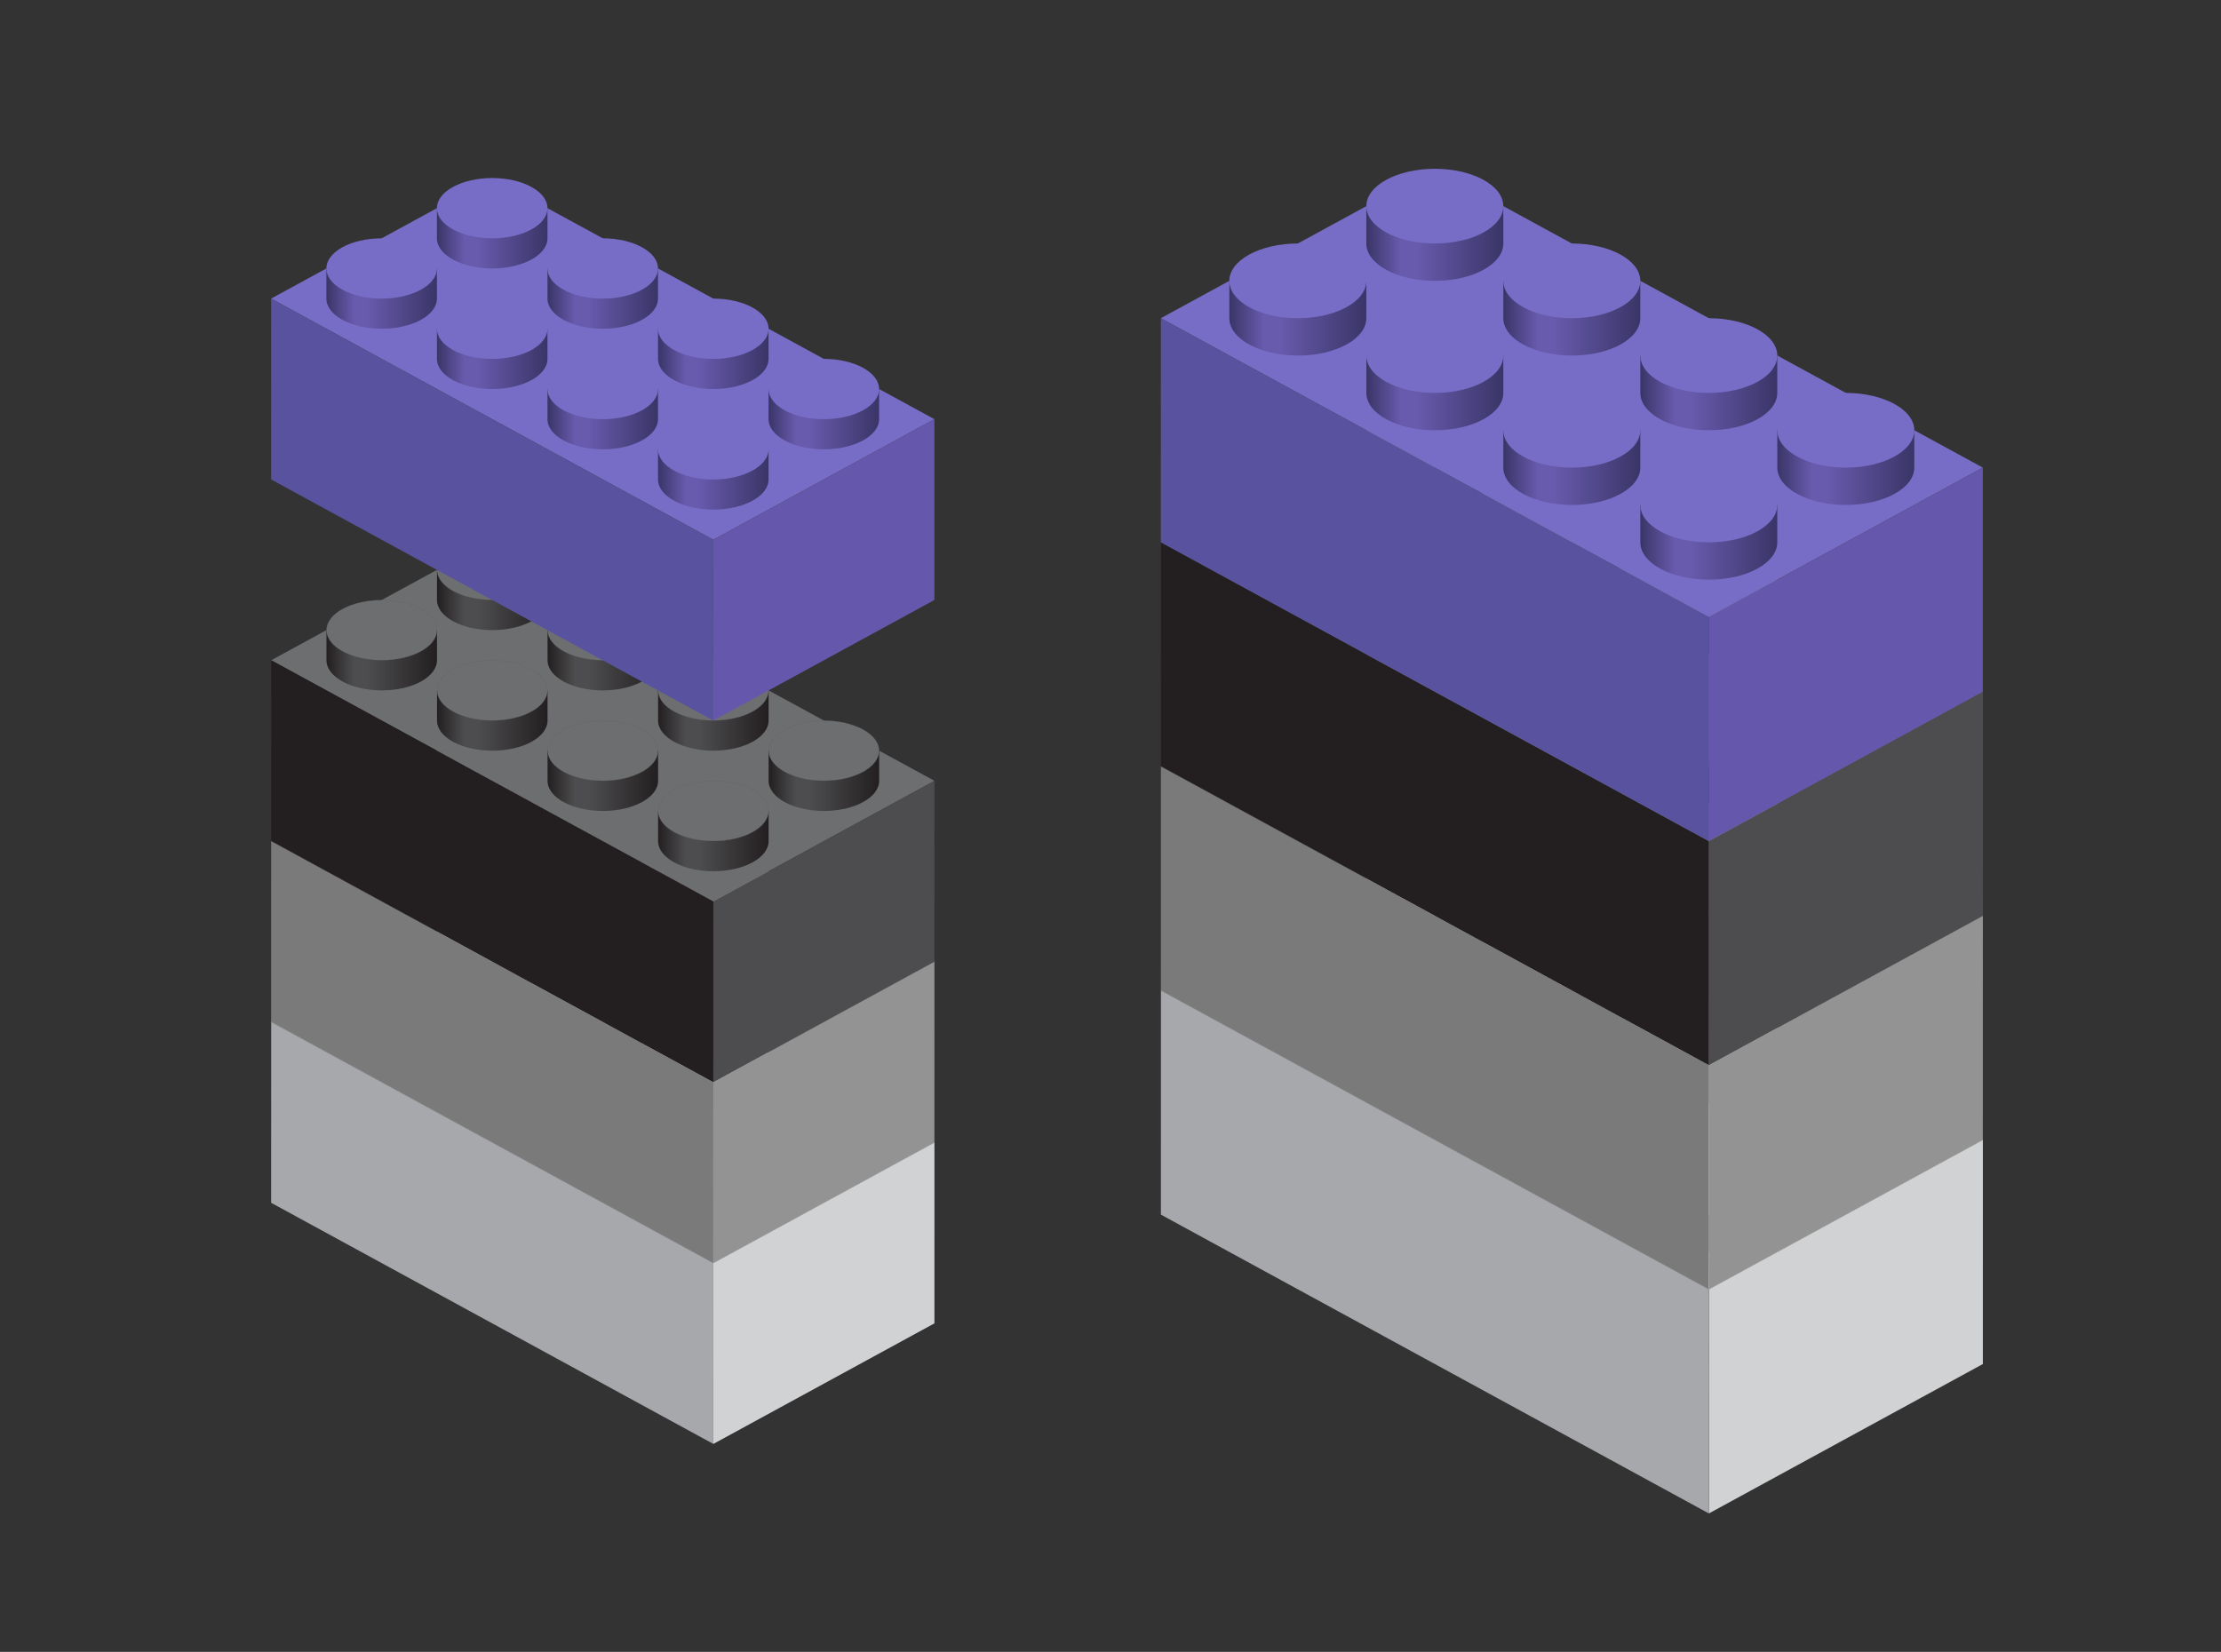 <svg id="Layer_1" data-name="Layer 1" xmlns="http://www.w3.org/2000/svg" xmlns:xlink="http://www.w3.org/1999/xlink" viewBox="0 0 578 430"><rect x="0" y="0" width="578" height="430" fill="#333333" stroke="none"/><defs><style>.cls-1{fill:#fff;}.cls-2{fill:#d0d2d3;}.cls-3{fill:#a6a8ab;}.cls-4{fill:url(#linear-gradient);}.cls-5{fill:#dbdcdd;}.cls-6{fill:url(#linear-gradient-2);}.cls-7{fill:url(#linear-gradient-3);}.cls-8{fill:url(#linear-gradient-4);}.cls-9{fill:url(#linear-gradient-5);}.cls-10{fill:url(#linear-gradient-6);}.cls-11{fill:url(#linear-gradient-7);}.cls-12{fill:url(#linear-gradient-8);}.cls-13{fill:#a0a0a0;}.cls-14{fill:#939393;}.cls-15{fill:#7a7a7a;}.cls-16{fill:url(#linear-gradient-9);}.cls-17{fill:#999;}.cls-18{fill:url(#linear-gradient-10);}.cls-19{fill:url(#linear-gradient-11);}.cls-20{fill:url(#linear-gradient-12);}.cls-21{fill:url(#linear-gradient-13);}.cls-22{fill:url(#linear-gradient-14);}.cls-23{fill:url(#linear-gradient-15);}.cls-24{fill:url(#linear-gradient-16);}.cls-25{fill:#6d6e70;}.cls-26{fill:#4d4d4f;}.cls-27{fill:#231f20;}.cls-28{fill:url(#linear-gradient-17);}.cls-29{fill:#5c5d60;}.cls-30{fill:url(#linear-gradient-18);}.cls-31{fill:url(#linear-gradient-19);}.cls-32{fill:url(#linear-gradient-20);}.cls-33{fill:url(#linear-gradient-21);}.cls-34{fill:url(#linear-gradient-22);}.cls-35{fill:url(#linear-gradient-23);}.cls-36{fill:url(#linear-gradient-24);}.cls-37{fill:#786dc6;}.cls-38{fill:#6558ac;}.cls-39{fill:#59529e;}.cls-40{fill:url(#linear-gradient-25);}.cls-41{fill:url(#linear-gradient-26);}.cls-42{fill:url(#linear-gradient-27);}.cls-43{fill:url(#linear-gradient-28);}.cls-44{fill:url(#linear-gradient-29);}.cls-45{fill:url(#linear-gradient-30);}.cls-46{fill:url(#linear-gradient-31);}.cls-47{fill:url(#linear-gradient-32);}.cls-48{fill:url(#linear-gradient-33);}.cls-49{fill:url(#linear-gradient-34);}.cls-50{fill:url(#linear-gradient-35);}.cls-51{fill:url(#linear-gradient-36);}.cls-52{fill:url(#linear-gradient-37);}.cls-53{fill:url(#linear-gradient-38);}.cls-54{fill:url(#linear-gradient-39);}.cls-55{fill:url(#linear-gradient-40);}.cls-56{fill:url(#linear-gradient-41);}.cls-57{fill:url(#linear-gradient-42);}.cls-58{fill:url(#linear-gradient-43);}.cls-59{fill:url(#linear-gradient-44);}.cls-60{fill:url(#linear-gradient-45);}.cls-61{fill:url(#linear-gradient-46);}.cls-62{fill:url(#linear-gradient-47);}.cls-63{fill:url(#linear-gradient-48);}.cls-64{fill:url(#linear-gradient-49);}.cls-65{fill:url(#linear-gradient-50);}.cls-66{fill:url(#linear-gradient-51);}.cls-67{fill:url(#linear-gradient-52);}.cls-68{fill:url(#linear-gradient-53);}.cls-69{fill:url(#linear-gradient-54);}.cls-70{fill:url(#linear-gradient-55);}.cls-71{fill:url(#linear-gradient-56);}.cls-72{fill:url(#linear-gradient-57);}.cls-73{fill:url(#linear-gradient-58);}.cls-74{fill:url(#linear-gradient-59);}.cls-75{fill:url(#linear-gradient-60);}.cls-76{fill:url(#linear-gradient-61);}.cls-77{fill:url(#linear-gradient-62);}.cls-78{fill:url(#linear-gradient-63);}.cls-79{fill:url(#linear-gradient-64);}</style><linearGradient id="linear-gradient" x1="-12357.008" y1="266.029" x2="-12328.241" y2="266.029" gradientTransform="translate(12441.96)" gradientUnits="userSpaceOnUse"><stop offset="0" stop-color="#a6a8ab"/><stop offset="0.25" stop-color="#d0d2d3"/><stop offset="0.368" stop-color="#d0d2d3"/><stop offset="1" stop-color="#a6a8ab"/></linearGradient><linearGradient id="linear-gradient-2" x1="-12328.234" y1="281.721" x2="-12299.474" y2="281.721" xlink:href="#linear-gradient"/><linearGradient id="linear-gradient-3" x1="-12299.467" y1="297.413" x2="-12270.707" y2="297.413" xlink:href="#linear-gradient"/><linearGradient id="linear-gradient-4" x1="-12270.7" y1="313.104" x2="-12241.94" y2="313.104" xlink:href="#linear-gradient"/><linearGradient id="linear-gradient-5" x1="-12328.241" y1="250.335" x2="-12299.474" y2="250.335" xlink:href="#linear-gradient"/><linearGradient id="linear-gradient-6" x1="-12299.467" y1="266.029" x2="-12270.707" y2="266.029" xlink:href="#linear-gradient"/><linearGradient id="linear-gradient-7" x1="-12270.7" y1="281.721" x2="-12241.94" y2="281.721" xlink:href="#linear-gradient"/><linearGradient id="linear-gradient-8" x1="-12241.933" y1="297.413" x2="-12213.169" y2="297.413" xlink:href="#linear-gradient"/><linearGradient id="linear-gradient-9" x1="-12357.012" y1="218.947" x2="-12328.245" y2="218.947" gradientTransform="translate(12441.96)" gradientUnits="userSpaceOnUse"><stop offset="0" stop-color="#7a7a7a"/><stop offset="0.25" stop-color="#939393"/><stop offset="0.368" stop-color="#a0a0a0"/><stop offset="1" stop-color="#7a7a7a"/></linearGradient><linearGradient id="linear-gradient-10" x1="-12328.237" y1="234.64" x2="-12299.477" y2="234.64" xlink:href="#linear-gradient-9"/><linearGradient id="linear-gradient-11" x1="-12299.47" y1="250.332" x2="-12270.71" y2="250.332" xlink:href="#linear-gradient-9"/><linearGradient id="linear-gradient-12" x1="-12270.703" y1="266.024" x2="-12241.943" y2="266.024" xlink:href="#linear-gradient-9"/><linearGradient id="linear-gradient-13" x1="-12328.245" y1="203.253" x2="-12299.477" y2="203.253" xlink:href="#linear-gradient-9"/><linearGradient id="linear-gradient-14" x1="-12299.47" y1="218.947" x2="-12270.71" y2="218.947" xlink:href="#linear-gradient-9"/><linearGradient id="linear-gradient-15" x1="-12270.703" y1="234.639" x2="-12241.943" y2="234.639" xlink:href="#linear-gradient-9"/><linearGradient id="linear-gradient-16" x1="-12241.936" y1="250.331" x2="-12213.172" y2="250.331" xlink:href="#linear-gradient-9"/><linearGradient id="linear-gradient-17" x1="-12357" y1="171.874" x2="-12328.234" y2="171.874" gradientTransform="translate(12441.96)" gradientUnits="userSpaceOnUse"><stop offset="0" stop-color="#231f20"/><stop offset="0.25" stop-color="#4d4d4f"/><stop offset="0.368" stop-color="#4d4d4f"/><stop offset="1" stop-color="#231f20"/></linearGradient><linearGradient id="linear-gradient-18" x1="-12328.227" y1="187.565" x2="-12299.468" y2="187.565" xlink:href="#linear-gradient-17"/><linearGradient id="linear-gradient-19" x1="-12299.461" y1="203.256" x2="-12270.702" y2="203.256" xlink:href="#linear-gradient-17"/><linearGradient id="linear-gradient-20" x1="-12270.695" y1="218.948" x2="-12241.936" y2="218.948" xlink:href="#linear-gradient-17"/><linearGradient id="linear-gradient-21" x1="-12328.234" y1="156.181" x2="-12299.468" y2="156.181" xlink:href="#linear-gradient-17"/><linearGradient id="linear-gradient-22" x1="-12299.461" y1="171.874" x2="-12270.702" y2="171.874" xlink:href="#linear-gradient-17"/><linearGradient id="linear-gradient-23" x1="-12270.695" y1="187.565" x2="-12241.936" y2="187.565" xlink:href="#linear-gradient-17"/><linearGradient id="linear-gradient-24" x1="-12241.929" y1="203.256" x2="-12213.166" y2="203.256" xlink:href="#linear-gradient-17"/><linearGradient id="linear-gradient-25" x1="-12357.022" y1="77.731" x2="-12328.255" y2="77.731" gradientTransform="translate(12441.96)" gradientUnits="userSpaceOnUse"><stop offset="0" stop-color="#3a3567"/><stop offset="0.25" stop-color="#685aad"/><stop offset="0.368" stop-color="#685aad"/><stop offset="1" stop-color="#3a3567"/></linearGradient><linearGradient id="linear-gradient-26" x1="-12328.248" y1="93.423" x2="-12299.488" y2="93.423" xlink:href="#linear-gradient-25"/><linearGradient id="linear-gradient-27" x1="-12299.48" y1="109.115" x2="-12270.721" y2="109.115" xlink:href="#linear-gradient-25"/><linearGradient id="linear-gradient-28" x1="-12270.713" y1="124.807" x2="-12241.953" y2="124.807" xlink:href="#linear-gradient-25"/><linearGradient id="linear-gradient-29" x1="-12328.255" y1="62.038" x2="-12299.488" y2="62.038" xlink:href="#linear-gradient-25"/><linearGradient id="linear-gradient-30" x1="-12299.48" y1="77.731" x2="-12270.721" y2="77.731" xlink:href="#linear-gradient-25"/><linearGradient id="linear-gradient-31" x1="-12270.713" y1="93.423" x2="-12241.953" y2="93.423" xlink:href="#linear-gradient-25"/><linearGradient id="linear-gradient-32" x1="-12241.946" y1="109.115" x2="-12213.183" y2="109.115" xlink:href="#linear-gradient-25"/><linearGradient id="linear-gradient-33" x1="-12469.018" y1="257.848" x2="-12433.369" y2="257.848" gradientTransform="translate(12788.963)" xlink:href="#linear-gradient"/><linearGradient id="linear-gradient-34" x1="-12433.361" y1="277.293" x2="-12397.72" y2="277.293" gradientTransform="translate(12788.963)" xlink:href="#linear-gradient"/><linearGradient id="linear-gradient-35" x1="-12397.711" y1="296.739" x2="-12362.071" y2="296.739" gradientTransform="translate(12788.963)" xlink:href="#linear-gradient"/><linearGradient id="linear-gradient-36" x1="-12362.062" y1="316.185" x2="-12326.421" y2="316.185" gradientTransform="translate(12788.963)" xlink:href="#linear-gradient"/><linearGradient id="linear-gradient-37" x1="-12433.369" y1="238.399" x2="-12397.72" y2="238.399" gradientTransform="translate(12788.963)" xlink:href="#linear-gradient"/><linearGradient id="linear-gradient-38" x1="-12397.711" y1="257.848" x2="-12362.071" y2="257.848" gradientTransform="translate(12788.963)" xlink:href="#linear-gradient"/><linearGradient id="linear-gradient-39" x1="-12362.062" y1="277.293" x2="-12326.421" y2="277.293" gradientTransform="translate(12788.963)" xlink:href="#linear-gradient"/><linearGradient id="linear-gradient-40" x1="-12326.413" y1="296.739" x2="-12290.767" y2="296.739" gradientTransform="translate(12788.963)" xlink:href="#linear-gradient"/><linearGradient id="linear-gradient-41" x1="-12469.023" y1="199.502" x2="-12433.374" y2="199.502" gradientTransform="translate(12788.963)" xlink:href="#linear-gradient-9"/><linearGradient id="linear-gradient-42" x1="-12433.365" y1="218.95" x2="-12397.724" y2="218.95" gradientTransform="translate(12788.963)" xlink:href="#linear-gradient-9"/><linearGradient id="linear-gradient-43" x1="-12397.715" y1="238.396" x2="-12362.075" y2="238.396" gradientTransform="translate(12788.963)" xlink:href="#linear-gradient-9"/><linearGradient id="linear-gradient-44" x1="-12362.066" y1="257.842" x2="-12326.426" y2="257.842" gradientTransform="translate(12788.963)" xlink:href="#linear-gradient-9"/><linearGradient id="linear-gradient-45" x1="-12433.374" y1="180.054" x2="-12397.724" y2="180.054" gradientTransform="translate(12788.963)" xlink:href="#linear-gradient-9"/><linearGradient id="linear-gradient-46" x1="-12397.715" y1="199.502" x2="-12362.075" y2="199.502" gradientTransform="translate(12788.963)" xlink:href="#linear-gradient-9"/><linearGradient id="linear-gradient-47" x1="-12362.066" y1="218.948" x2="-12326.426" y2="218.948" gradientTransform="translate(12788.963)" xlink:href="#linear-gradient-9"/><linearGradient id="linear-gradient-48" x1="-12326.417" y1="238.394" x2="-12290.772" y2="238.394" gradientTransform="translate(12788.963)" xlink:href="#linear-gradient-9"/><linearGradient id="linear-gradient-49" x1="-12469.008" y1="141.167" x2="-12433.36" y2="141.167" gradientTransform="translate(12788.963)" xlink:href="#linear-gradient-17"/><linearGradient id="linear-gradient-50" x1="-12433.352" y1="160.612" x2="-12397.713" y2="160.612" gradientTransform="translate(12788.963)" xlink:href="#linear-gradient-17"/><linearGradient id="linear-gradient-51" x1="-12397.704" y1="180.057" x2="-12362.065" y2="180.057" gradientTransform="translate(12788.963)" xlink:href="#linear-gradient-17"/><linearGradient id="linear-gradient-52" x1="-12362.056" y1="199.503" x2="-12326.417" y2="199.503" gradientTransform="translate(12788.963)" xlink:href="#linear-gradient-17"/><linearGradient id="linear-gradient-53" x1="-12433.36" y1="121.72" x2="-12397.713" y2="121.72" gradientTransform="translate(12788.963)" xlink:href="#linear-gradient-17"/><linearGradient id="linear-gradient-54" x1="-12397.704" y1="141.167" x2="-12362.065" y2="141.167" gradientTransform="translate(12788.963)" xlink:href="#linear-gradient-17"/><linearGradient id="linear-gradient-55" x1="-12362.056" y1="160.612" x2="-12326.417" y2="160.612" gradientTransform="translate(12788.963)" xlink:href="#linear-gradient-17"/><linearGradient id="linear-gradient-56" x1="-12326.408" y1="180.057" x2="-12290.764" y2="180.057" gradientTransform="translate(12788.963)" xlink:href="#linear-gradient-17"/><linearGradient id="linear-gradient-57" x1="-12469.035" y1="82.835" x2="-12433.386" y2="82.835" gradientTransform="translate(12788.963)" xlink:href="#linear-gradient-25"/><linearGradient id="linear-gradient-58" x1="-12433.377" y1="102.281" x2="-12397.737" y2="102.281" gradientTransform="translate(12788.963)" xlink:href="#linear-gradient-25"/><linearGradient id="linear-gradient-59" x1="-12397.728" y1="121.726" x2="-12362.088" y2="121.726" gradientTransform="translate(12788.963)" xlink:href="#linear-gradient-25"/><linearGradient id="linear-gradient-60" x1="-12362.079" y1="141.173" x2="-12326.438" y2="141.173" gradientTransform="translate(12788.963)" xlink:href="#linear-gradient-25"/><linearGradient id="linear-gradient-61" x1="-12433.386" y1="63.387" x2="-12397.737" y2="63.387" gradientTransform="translate(12788.963)" xlink:href="#linear-gradient-25"/><linearGradient id="linear-gradient-62" x1="-12397.728" y1="82.835" x2="-12362.088" y2="82.835" gradientTransform="translate(12788.963)" xlink:href="#linear-gradient-25"/><linearGradient id="linear-gradient-63" x1="-12362.079" y1="102.281" x2="-12326.438" y2="102.281" gradientTransform="translate(12788.963)" xlink:href="#linear-gradient-25"/><linearGradient id="linear-gradient-64" x1="-12326.429" y1="121.726" x2="-12290.784" y2="121.726" gradientTransform="translate(12788.963)" xlink:href="#linear-gradient-25"/></defs><polygon class="cls-1" points="70.564 266.025 185.64 328.792 243.178 297.413 128.106 234.642 70.564 266.025"/><polygon class="cls-2" points="185.64 375.868 185.64 328.792 243.185 297.409 243.178 344.484 185.64 375.868"/><polygon class="cls-3" points="185.647 328.792 70.572 266.025 70.564 313.101 185.64 375.868 185.647 328.792"/><path class="cls-4" d="M84.952,258.183v7.842c0,4.336,6.444,7.85,14.387,7.85s14.38-3.514,14.38-7.85v-7.842Z"/><path class="cls-1" d="M99.339,266c-7.92,0-14.363-3.508-14.363-7.821s6.443-7.821,14.363-7.821,14.355,3.509,14.355,7.821S107.254,266,99.339,266Z"/><path class="cls-5" d="M99.339,250.387c7.9,0,14.33,3.5,14.33,7.8s-6.429,7.8-14.33,7.8S85,262.482,85,258.183s6.431-7.8,14.337-7.8m0-.05c-7.943,0-14.387,3.514-14.387,7.846s6.444,7.846,14.387,7.846,14.38-3.514,14.38-7.846-6.437-7.846-14.38-7.846Z"/><path class="cls-6" d="M113.726,273.875v7.846c0,4.335,6.437,7.846,14.38,7.846s14.38-3.511,14.38-7.846v-7.846Z"/><path class="cls-1" d="M128.106,281.7c-7.916,0-14.355-3.51-14.355-7.824s6.439-7.817,14.355-7.817,14.355,3.506,14.355,7.817S136.021,281.7,128.106,281.7Z"/><path class="cls-5" d="M128.106,266.083c7.9,0,14.33,3.495,14.33,7.792s-6.429,7.8-14.33,7.8-14.33-3.5-14.33-7.8,6.428-7.792,14.33-7.792m0-.05c-7.943,0-14.38,3.51-14.38,7.842s6.437,7.849,14.38,7.849,14.38-3.513,14.38-7.849-6.437-7.842-14.38-7.842Z"/><path class="cls-7" d="M142.493,289.567v7.846c0,4.335,6.437,7.845,14.38,7.845s14.38-3.51,14.38-7.845v-7.846Z"/><path class="cls-1" d="M156.873,297.391c-7.916,0-14.355-3.51-14.355-7.825s6.439-7.816,14.355-7.816,14.355,3.506,14.355,7.816S164.789,297.391,156.873,297.391Z"/><path class="cls-5" d="M156.873,281.774c7.9,0,14.33,3.5,14.33,7.793s-6.429,7.8-14.33,7.8-14.33-3.5-14.33-7.8,6.428-7.793,14.33-7.793m0-.05c-7.943,0-14.38,3.511-14.38,7.843s6.437,7.849,14.38,7.849,14.38-3.514,14.38-7.849-6.437-7.843-14.38-7.843Z"/><path class="cls-8" d="M171.26,305.258V313.1c0,4.336,6.437,7.846,14.38,7.846s14.38-3.51,14.38-7.846v-7.846Z"/><path class="cls-1" d="M185.64,313.082c-7.915,0-14.355-3.51-14.355-7.823s6.44-7.818,14.355-7.818S200,300.948,200,305.259,193.556,313.082,185.64,313.082Z"/><path class="cls-5" d="M185.64,297.466c7.9,0,14.33,3.5,14.33,7.792s-6.428,7.8-14.33,7.8-14.33-3.5-14.33-7.8,6.429-7.792,14.33-7.792m0-.05c-7.943,0-14.38,3.51-14.38,7.842s6.437,7.85,14.38,7.85,14.38-3.514,14.38-7.85-6.437-7.842-14.38-7.842Z"/><path class="cls-9" d="M113.719,242.491v7.842c0,4.333,6.444,7.846,14.387,7.846s14.38-3.513,14.38-7.846v-7.842Z"/><path class="cls-1" d="M128.106,250.309c-7.92,0-14.362-3.507-14.362-7.818s6.442-7.824,14.362-7.824,14.355,3.51,14.355,7.824S136.021,250.309,128.106,250.309Z"/><path class="cls-5" d="M128.106,234.692c7.9,0,14.33,3.5,14.33,7.8s-6.429,7.792-14.33,7.792-14.337-3.495-14.337-7.792,6.431-7.8,14.337-7.8m0-.05c-7.943,0-14.387,3.513-14.387,7.849s6.444,7.842,14.387,7.842,14.38-3.51,14.38-7.842-6.437-7.849-14.38-7.849Z"/><path class="cls-10" d="M142.493,258.183v7.842c0,4.336,6.437,7.85,14.38,7.85s14.38-3.514,14.38-7.85v-7.842Z"/><path class="cls-1" d="M156.873,266c-7.916,0-14.355-3.508-14.355-7.821s6.439-7.821,14.355-7.821,14.355,3.509,14.355,7.821S164.789,266,156.873,266Z"/><path class="cls-5" d="M156.873,250.387c7.9,0,14.33,3.5,14.33,7.8s-6.429,7.8-14.33,7.8-14.33-3.5-14.33-7.8,6.428-7.8,14.33-7.8m0-.05c-7.943,0-14.38,3.514-14.38,7.846s6.437,7.846,14.38,7.846,14.38-3.514,14.38-7.846-6.437-7.846-14.38-7.846Z"/><path class="cls-11" d="M171.26,273.875v7.842c0,4.336,6.437,7.85,14.38,7.85s14.38-3.514,14.38-7.85v-7.842Z"/><path class="cls-1" d="M185.64,281.7c-7.915,0-14.355-3.507-14.355-7.82s6.44-7.821,14.355-7.821S200,269.562,200,273.875,193.556,281.7,185.64,281.7Z"/><path class="cls-5" d="M185.64,266.079c7.9,0,14.33,3.5,14.33,7.8s-6.428,7.8-14.33,7.8-14.33-3.5-14.33-7.8,6.429-7.8,14.33-7.8m0-.05c-7.943,0-14.38,3.514-14.38,7.846s6.437,7.846,14.38,7.846,14.38-3.514,14.38-7.846-6.437-7.846-14.38-7.846Z"/><path class="cls-12" d="M200.027,289.567v7.842c0,4.335,6.434,7.849,14.377,7.849s14.387-3.514,14.387-7.849v-7.842Z"/><path class="cls-1" d="M214.4,297.387c-7.914,0-14.352-3.508-14.352-7.821s6.438-7.82,14.352-7.82,14.362,3.508,14.362,7.82S222.323,297.387,214.4,297.387Z"/><path class="cls-5" d="M214.4,281.771c7.905,0,14.337,3.5,14.337,7.8s-6.432,7.8-14.337,7.8-14.327-3.5-14.327-7.8,6.427-7.8,14.327-7.8m0-.05c-7.943,0-14.377,3.514-14.377,7.846s6.434,7.846,14.377,7.846,14.387-3.515,14.387-7.846-6.444-7.846-14.387-7.846Z"/><polygon class="cls-13" points="70.561 218.946 185.637 281.713 243.174 250.332 128.102 187.563 70.561 218.946"/><polygon class="cls-14" points="185.637 328.789 185.637 281.713 243.181 250.33 243.174 297.405 185.637 328.789"/><polygon class="cls-15" points="185.644 281.713 70.568 218.946 70.561 266.022 185.637 328.789 185.644 281.713"/><path class="cls-16" d="M84.948,211.1v7.844c0,4.334,6.444,7.846,14.387,7.846s14.38-3.512,14.38-7.846V211.1Z"/><path class="cls-17" d="M113.715,211.1c0,4.334-6.437,7.846-14.38,7.846s-14.387-3.512-14.387-7.846,6.444-7.846,14.387-7.846S113.715,206.768,113.715,211.1Z"/><path class="cls-18" d="M113.722,226.8v7.845c0,4.334,6.437,7.846,14.38,7.846s14.38-3.512,14.38-7.846V226.8Z"/><path class="cls-17" d="M142.482,226.8c0,4.335-6.436,7.846-14.38,7.846s-14.38-3.511-14.38-7.846,6.437-7.845,14.38-7.845S142.482,222.462,142.482,226.8Z"/><path class="cls-19" d="M142.49,242.487v7.845c0,4.333,6.436,7.846,14.379,7.846s14.38-3.513,14.38-7.846v-7.845Z"/><path class="cls-17" d="M171.249,242.487c0,4.334-6.436,7.846-14.38,7.846s-14.379-3.512-14.379-7.846,6.436-7.846,14.379-7.846S171.249,238.154,171.249,242.487Z"/><path class="cls-20" d="M171.257,258.179v7.844c0,4.334,6.436,7.846,14.38,7.846s14.38-3.512,14.38-7.846v-7.844Z"/><path class="cls-17" d="M200.017,258.179c0,4.334-6.437,7.846-14.38,7.846s-14.38-3.512-14.38-7.846,6.436-7.846,14.38-7.846S200.017,253.845,200.017,258.179Z"/><path class="cls-21" d="M113.715,195.409v7.844c0,4.333,6.444,7.845,14.387,7.845s14.38-3.512,14.38-7.845v-7.844Z"/><path class="cls-17" d="M142.482,195.409c0,4.333-6.436,7.845-14.38,7.845s-14.387-3.512-14.387-7.845,6.444-7.846,14.387-7.846S142.482,191.074,142.482,195.409Z"/><path class="cls-22" d="M142.49,211.1v7.844c0,4.334,6.436,7.846,14.379,7.846s14.38-3.512,14.38-7.846V211.1Z"/><path class="cls-17" d="M171.249,211.1c0,4.334-6.436,7.846-14.38,7.846s-14.379-3.512-14.379-7.846,6.436-7.846,14.379-7.846S171.249,206.768,171.249,211.1Z"/><path class="cls-23" d="M171.257,226.794v7.844c0,4.334,6.436,7.846,14.38,7.846s14.38-3.512,14.38-7.846v-7.844Z"/><path class="cls-17" d="M200.017,226.794c0,4.334-6.437,7.846-14.38,7.846s-14.38-3.512-14.38-7.846,6.436-7.846,14.38-7.846S200.017,222.46,200.017,226.794Z"/><path class="cls-24" d="M200.024,242.486v7.844c0,4.333,6.433,7.846,14.376,7.846s14.387-3.513,14.387-7.846v-7.844Z"/><path class="cls-17" d="M228.787,242.486c0,4.333-6.444,7.846-14.387,7.846s-14.376-3.513-14.376-7.846,6.433-7.846,14.376-7.846S228.787,238.152,228.787,242.486Z"/><polygon class="cls-25" points="70.573 171.87 185.644 234.635 243.18 203.256 128.112 140.488 70.573 171.87"/><polygon class="cls-26" points="185.644 281.709 185.644 234.635 243.187 203.253 243.18 250.326 185.644 281.709"/><polygon class="cls-27" points="185.651 234.635 70.581 171.87 70.573 218.944 185.644 281.709 185.651 234.635"/><path class="cls-28" d="M84.96,164.028v7.842c0,4.336,6.444,7.85,14.387,7.85s14.379-3.514,14.379-7.85v-7.842Z"/><path class="cls-25" d="M99.347,171.849c-7.919,0-14.362-3.508-14.362-7.821s6.443-7.82,14.362-7.82,14.354,3.508,14.354,7.82S107.262,171.849,99.347,171.849Z"/><path class="cls-29" d="M99.347,156.233c7.9,0,14.329,3.5,14.329,7.795s-6.428,7.8-14.329,7.8-14.337-3.5-14.337-7.8,6.431-7.795,14.337-7.795m0-.05c-7.943,0-14.387,3.514-14.387,7.845s6.444,7.846,14.387,7.846,14.379-3.514,14.379-7.846-6.437-7.845-14.379-7.845Z"/><path class="cls-30" d="M113.733,179.72v7.845c0,4.336,6.437,7.846,14.379,7.846s14.38-3.51,14.38-7.846V179.72Z"/><path class="cls-25" d="M128.112,187.544c-7.915,0-14.354-3.51-14.354-7.824s6.439-7.817,14.354-7.817,14.355,3.507,14.355,7.817S136.027,187.544,128.112,187.544Z"/><path class="cls-29" d="M128.112,171.928c7.9,0,14.33,3.5,14.33,7.792s-6.428,7.8-14.33,7.8-14.329-3.5-14.329-7.8,6.428-7.792,14.329-7.792m0-.05c-7.942,0-14.379,3.51-14.379,7.842s6.437,7.849,14.379,7.849,14.38-3.514,14.38-7.849-6.437-7.842-14.38-7.842Z"/><path class="cls-31" d="M142.5,195.411v7.845c0,4.336,6.436,7.846,14.379,7.846s14.38-3.51,14.38-7.846v-7.845Z"/><path class="cls-25" d="M156.878,203.235c-7.915,0-14.354-3.51-14.354-7.824s6.439-7.817,14.354-7.817,14.355,3.507,14.355,7.817S164.793,203.235,156.878,203.235Z"/><path class="cls-29" d="M156.878,187.619c7.9,0,14.33,3.5,14.33,7.792s-6.429,7.8-14.33,7.8-14.329-3.5-14.329-7.8,6.428-7.792,14.329-7.792m0-.05c-7.943,0-14.379,3.51-14.379,7.842s6.436,7.849,14.379,7.849,14.38-3.514,14.38-7.849-6.437-7.842-14.38-7.842Z"/><path class="cls-32" d="M171.265,211.1v7.846c0,4.335,6.436,7.845,14.379,7.845s14.38-3.51,14.38-7.845V211.1Z"/><path class="cls-25" d="M185.644,218.926c-7.915,0-14.354-3.509-14.354-7.824s6.439-7.817,14.354-7.817S200,206.792,200,211.1,193.56,218.926,185.644,218.926Z"/><path class="cls-29" d="M185.644,203.31c7.9,0,14.33,3.5,14.33,7.792s-6.428,7.8-14.33,7.8-14.329-3.5-14.329-7.8,6.428-7.792,14.329-7.792m0-.05c-7.943,0-14.379,3.51-14.379,7.842s6.436,7.849,14.379,7.849,14.38-3.514,14.38-7.849-6.437-7.842-14.38-7.842Z"/><path class="cls-33" d="M113.726,148.337v7.842c0,4.332,6.444,7.846,14.386,7.846s14.38-3.514,14.38-7.846v-7.842Z"/><path class="cls-25" d="M128.112,156.154c-7.919,0-14.361-3.507-14.361-7.817s6.442-7.824,14.361-7.824,14.355,3.51,14.355,7.824S136.027,156.154,128.112,156.154Z"/><path class="cls-29" d="M128.112,140.538c7.9,0,14.33,3.5,14.33,7.8s-6.428,7.792-14.33,7.792-14.336-3.5-14.336-7.792,6.431-7.8,14.336-7.8m0-.05c-7.942,0-14.386,3.514-14.386,7.849s6.444,7.842,14.386,7.842,14.38-3.51,14.38-7.842-6.437-7.849-14.38-7.849Z"/><path class="cls-34" d="M142.5,164.028v7.842c0,4.336,6.436,7.85,14.379,7.85s14.38-3.514,14.38-7.85v-7.842Z"/><path class="cls-25" d="M156.878,171.849c-7.915,0-14.354-3.508-14.354-7.821s6.439-7.82,14.354-7.82,14.355,3.508,14.355,7.82S164.793,171.849,156.878,171.849Z"/><path class="cls-29" d="M156.878,156.233c7.9,0,14.33,3.5,14.33,7.795s-6.429,7.8-14.33,7.8-14.329-3.5-14.329-7.8,6.428-7.795,14.329-7.795m0-.05c-7.943,0-14.379,3.514-14.379,7.845s6.436,7.846,14.379,7.846,14.38-3.514,14.38-7.846-6.437-7.845-14.38-7.845Z"/><path class="cls-35" d="M171.265,179.72v7.842c0,4.335,6.436,7.849,14.379,7.849s14.38-3.514,14.38-7.849V179.72Z"/><ellipse class="cls-25" cx="185.644" cy="179.72" rx="14.354" ry="7.821"/><path class="cls-29" d="M185.644,171.924c7.9,0,14.33,3.5,14.33,7.8s-6.428,7.795-14.33,7.795-14.329-3.5-14.329-7.795,6.428-7.8,14.329-7.8m0-.05c-7.943,0-14.379,3.514-14.379,7.846s6.436,7.845,14.379,7.845,14.38-3.514,14.38-7.845-6.437-7.846-14.38-7.846Z"/><path class="cls-36" d="M200.031,195.411v7.842c0,4.335,6.433,7.849,14.376,7.849s14.386-3.514,14.386-7.849v-7.842Z"/><path class="cls-25" d="M214.407,203.231c-7.913,0-14.351-3.508-14.351-7.82s6.438-7.821,14.351-7.821,14.361,3.509,14.361,7.821S222.326,203.231,214.407,203.231Z"/><path class="cls-29" d="M214.407,187.615c7.905,0,14.336,3.5,14.336,7.8s-6.431,7.795-14.336,7.795-14.326-3.5-14.326-7.795,6.426-7.8,14.326-7.8m0-.05c-7.943,0-14.376,3.514-14.376,7.846s6.433,7.845,14.376,7.845,14.386-3.513,14.386-7.845-6.443-7.846-14.386-7.846Z"/><polygon class="cls-37" points="70.551 77.727 185.627 140.495 243.164 109.115 128.092 46.344 70.551 77.727"/><polygon class="cls-38" points="185.627 187.57 185.627 140.495 243.171 109.111 243.164 156.186 185.627 187.57"/><polygon class="cls-39" points="185.634 140.495 70.558 77.727 70.551 124.803 185.627 187.57 185.634 140.495"/><path class="cls-40" d="M84.938,69.885v7.842c0,4.336,6.444,7.85,14.387,7.85s14.38-3.514,14.38-7.85V69.885Z"/><path class="cls-37" d="M113.705,69.885c0,4.332-6.437,7.846-14.38,7.846s-14.387-3.514-14.387-7.846,6.444-7.846,14.387-7.846S113.705,65.553,113.705,69.885Z"/><path class="cls-41" d="M113.712,85.577v7.846c0,4.336,6.437,7.846,14.38,7.846s14.38-3.51,14.38-7.846V85.577Z"/><path class="cls-37" d="M142.472,85.577c0,4.336-6.436,7.849-14.38,7.849s-14.38-3.513-14.38-7.849,6.437-7.842,14.38-7.842S142.472,81.245,142.472,85.577Z"/><path class="cls-42" d="M142.48,101.269v7.846c0,4.335,6.436,7.846,14.379,7.846s14.38-3.511,14.38-7.846v-7.846Z"/><path class="cls-37" d="M171.239,101.269c0,4.336-6.436,7.849-14.38,7.849s-14.379-3.513-14.379-7.849,6.436-7.843,14.379-7.843S171.239,96.937,171.239,101.269Z"/><path class="cls-43" d="M171.247,116.961v7.846c0,4.335,6.436,7.846,14.38,7.846s14.38-3.511,14.38-7.846v-7.846Z"/><path class="cls-37" d="M200.007,116.961c0,4.335-6.437,7.849-14.38,7.849s-14.38-3.514-14.38-7.849,6.436-7.843,14.38-7.843S200.007,112.629,200.007,116.961Z"/><path class="cls-44" d="M113.705,54.193v7.843c0,4.332,6.444,7.846,14.387,7.846s14.38-3.514,14.38-7.846V54.193Z"/><path class="cls-37" d="M142.472,54.193c0,4.332-6.436,7.843-14.38,7.843s-14.387-3.511-14.387-7.843,6.444-7.849,14.387-7.849S142.472,49.858,142.472,54.193Z"/><path class="cls-45" d="M142.48,69.885v7.842c0,4.336,6.436,7.85,14.379,7.85s14.38-3.514,14.38-7.85V69.885Z"/><path class="cls-37" d="M171.239,69.885c0,4.332-6.436,7.846-14.38,7.846s-14.379-3.514-14.379-7.846,6.436-7.846,14.379-7.846S171.239,65.553,171.239,69.885Z"/><path class="cls-46" d="M171.247,85.577v7.842c0,4.336,6.436,7.85,14.38,7.85s14.38-3.514,14.38-7.85V85.577Z"/><ellipse class="cls-37" cx="185.627" cy="85.577" rx="14.38" ry="7.846"/><path class="cls-47" d="M200.014,101.269v7.842c0,4.336,6.433,7.85,14.376,7.85s14.387-3.514,14.387-7.85v-7.842Z"/><path class="cls-37" d="M228.777,101.269c0,4.332-6.444,7.846-14.387,7.846s-14.376-3.514-14.376-7.846,6.433-7.846,14.376-7.846S228.777,96.937,228.777,101.269Z"/><polygon class="cls-1" points="302.116 257.843 444.722 335.626 516.025 296.739 373.423 218.951 302.116 257.843"/><polygon class="cls-2" points="444.722 393.964 444.722 335.626 516.033 296.735 516.025 355.073 444.722 393.964"/><polygon class="cls-3" points="444.73 335.626 302.125 257.843 302.116 316.181 444.722 393.964 444.73 335.626"/><path class="cls-48" d="M319.945,248.125v9.718c0,5.373,7.985,9.728,17.829,9.728s17.82-4.355,17.82-9.728v-9.718Z"/><path class="cls-1" d="M337.774,257.823c-9.817,0-17.8-4.351-17.8-9.7s7.987-9.7,17.8-9.7,17.8,4.351,17.8,9.7S347.586,257.823,337.774,257.823Z"/><path class="cls-5" d="M337.774,238.452c9.8,0,17.77,4.339,17.77,9.673s-7.972,9.673-17.77,9.673S320,253.458,320,248.125s7.976-9.673,17.779-9.673m0-.05c-9.844,0-17.829,4.354-17.829,9.723s7.985,9.723,17.829,9.723,17.82-4.355,17.82-9.723-7.977-9.723-17.82-9.723Z"/><path class="cls-49" d="M355.6,267.571v9.722c0,5.373,7.977,9.723,17.82,9.723s17.82-4.35,17.82-9.723v-9.722Z"/><path class="cls-1" d="M373.423,277.272c-9.812,0-17.8-4.352-17.8-9.7s7.983-9.693,17.8-9.693,17.8,4.349,17.8,9.693S383.236,277.272,373.423,277.272Z"/><path class="cls-5" d="M373.423,257.9c9.8,0,17.77,4.337,17.77,9.669s-7.971,9.677-17.77,9.677-17.77-4.341-17.77-9.677,7.971-9.669,17.77-9.669m0-.05c-9.843,0-17.82,4.35-17.82,9.719s7.977,9.727,17.82,9.727,17.82-4.354,17.82-9.727-7.976-9.719-17.82-9.719Z"/><path class="cls-50" d="M391.252,287.016v9.723c0,5.373,7.977,9.723,17.82,9.723s17.82-4.35,17.82-9.723v-9.723Z"/><path class="cls-1" d="M409.072,296.719c-9.812,0-17.8-4.353-17.8-9.7s7.983-9.694,17.8-9.694,17.8,4.349,17.8,9.694S418.885,296.719,409.072,296.719Z"/><path class="cls-5" d="M409.072,277.348c9.8,0,17.77,4.337,17.77,9.668s-7.971,9.678-17.77,9.678-17.77-4.341-17.77-9.678,7.972-9.668,17.77-9.668m0-.05c-9.843,0-17.82,4.35-17.82,9.718s7.977,9.728,17.82,9.728,17.82-4.355,17.82-9.728-7.976-9.718-17.82-9.718Z"/><path class="cls-51" d="M426.9,306.462v9.723c0,5.373,7.976,9.723,17.82,9.723s17.82-4.35,17.82-9.723v-9.723Z"/><path class="cls-1" d="M444.722,316.164c-9.813,0-17.795-4.352-17.795-9.7s7.982-9.692,17.795-9.692,17.8,4.347,17.8,9.692S454.534,316.164,444.722,316.164Z"/><path class="cls-5" d="M444.722,296.794c9.8,0,17.77,4.337,17.77,9.668s-7.972,9.678-17.77,9.678-17.77-4.342-17.77-9.678,7.971-9.668,17.77-9.668m0-.05c-9.844,0-17.82,4.35-17.82,9.718s7.976,9.728,17.82,9.728,17.82-4.355,17.82-9.728-7.977-9.718-17.82-9.718Z"/><path class="cls-52" d="M355.594,228.679V238.4c0,5.369,7.986,9.723,17.829,9.723s17.82-4.354,17.82-9.723v-9.718Z"/><path class="cls-1" d="M373.423,238.372c-9.817,0-17.8-4.349-17.8-9.693s7.987-9.7,17.8-9.7,17.8,4.353,17.8,9.7S383.236,238.372,373.423,238.372Z"/><path class="cls-5" d="M373.423,219c9.8,0,17.77,4.342,17.77,9.678s-7.971,9.668-17.77,9.668-17.779-4.337-17.779-9.668S363.62,219,373.423,219m0-.05c-9.843,0-17.829,4.355-17.829,9.728s7.986,9.718,17.829,9.718,17.82-4.35,17.82-9.718-7.976-9.728-17.82-9.728Z"/><path class="cls-53" d="M391.252,248.125v9.718c0,5.373,7.977,9.728,17.82,9.728s17.82-4.355,17.82-9.728v-9.718Z"/><path class="cls-1" d="M409.072,257.823c-9.812,0-17.8-4.351-17.8-9.7s7.983-9.7,17.8-9.7,17.8,4.351,17.8,9.7S418.885,257.823,409.072,257.823Z"/><path class="cls-5" d="M409.072,238.452c9.8,0,17.77,4.339,17.77,9.673s-7.971,9.673-17.77,9.673-17.77-4.34-17.77-9.673,7.972-9.673,17.77-9.673m0-.05c-9.843,0-17.82,4.354-17.82,9.723s7.977,9.723,17.82,9.723,17.82-4.355,17.82-9.723-7.976-9.723-17.82-9.723Z"/><path class="cls-54" d="M426.9,267.571v9.718c0,5.373,7.976,9.727,17.82,9.727s17.82-4.354,17.82-9.727v-9.718Z"/><path class="cls-1" d="M444.722,277.268c-9.813,0-17.795-4.35-17.795-9.7s7.982-9.7,17.795-9.7,17.8,4.35,17.8,9.7S454.534,277.268,444.722,277.268Z"/><path class="cls-5" d="M444.722,257.9c9.8,0,17.77,4.339,17.77,9.673s-7.972,9.672-17.77,9.672-17.77-4.339-17.77-9.672,7.971-9.673,17.77-9.673m0-.05c-9.844,0-17.82,4.354-17.82,9.723s7.976,9.722,17.82,9.722,17.82-4.354,17.82-9.722-7.977-9.723-17.82-9.723Z"/><path class="cls-55" d="M462.551,287.016v9.719c0,5.373,7.972,9.727,17.815,9.727s17.83-4.354,17.83-9.727v-9.719Z"/><path class="cls-1" d="M480.366,296.714c-9.81,0-17.791-4.35-17.791-9.7s7.981-9.7,17.791-9.7,17.805,4.351,17.805,9.7S490.184,296.714,480.366,296.714Z"/><path class="cls-5" d="M480.366,277.343c9.8,0,17.78,4.34,17.78,9.673s-7.976,9.673-17.78,9.673S462.6,292.35,462.6,287.016s7.969-9.673,17.765-9.673m0-.05c-9.843,0-17.815,4.355-17.815,9.723s7.972,9.723,17.815,9.723,17.83-4.354,17.83-9.723-7.986-9.723-17.83-9.723Z"/><polygon class="cls-13" points="302.111 199.501 444.717 277.284 516.02 238.395 373.419 160.609 302.111 199.501"/><polygon class="cls-14" points="444.717 335.622 444.717 277.284 516.029 238.393 516.02 296.73 444.717 335.622"/><polygon class="cls-15" points="444.726 277.284 302.12 199.501 302.111 257.839 444.717 335.622 444.726 277.284"/><path class="cls-56" d="M319.941,189.78V199.5c0,5.37,7.985,9.723,17.829,9.723s17.82-4.353,17.82-9.723V189.78Z"/><path class="cls-17" d="M355.59,189.78c0,5.371-7.977,9.723-17.82,9.723s-17.829-4.352-17.829-9.723,7.985-9.723,17.829-9.723S355.59,184.41,355.59,189.78Z"/><path class="cls-57" d="M355.6,209.228v9.721c0,5.371,7.977,9.723,17.821,9.723s17.82-4.352,17.82-9.723v-9.721Z"/><path class="cls-17" d="M391.239,209.228c0,5.371-7.977,9.723-17.82,9.723S355.6,214.6,355.6,209.228s7.977-9.723,17.821-9.723S391.239,203.857,391.239,209.228Z"/><path class="cls-58" d="M391.248,228.674V238.4c0,5.37,7.977,9.723,17.82,9.723s17.82-4.353,17.82-9.723v-9.721Z"/><path class="cls-17" d="M426.888,228.674c0,5.371-7.976,9.723-17.82,9.723s-17.82-4.352-17.82-9.723,7.977-9.723,17.82-9.723S426.888,223.3,426.888,228.674Z"/><path class="cls-59" d="M426.9,248.12v9.72c0,5.371,7.977,9.724,17.82,9.724s17.821-4.353,17.821-9.724v-9.72Z"/><path class="cls-17" d="M462.538,248.12c0,5.371-7.977,9.723-17.821,9.723s-17.82-4.352-17.82-9.723,7.977-9.723,17.82-9.723S462.538,242.749,462.538,248.12Z"/><path class="cls-60" d="M355.59,170.332v9.721c0,5.37,7.985,9.723,17.829,9.723s17.82-4.353,17.82-9.723v-9.721Z"/><path class="cls-17" d="M391.239,170.332c0,5.371-7.977,9.723-17.82,9.723s-17.829-4.352-17.829-9.723,7.985-9.723,17.829-9.723S391.239,164.961,391.239,170.332Z"/><path class="cls-61" d="M391.248,189.78V199.5c0,5.37,7.977,9.723,17.82,9.723s17.82-4.353,17.82-9.723V189.78Z"/><path class="cls-17" d="M426.888,189.78c0,5.371-7.976,9.723-17.82,9.723s-17.82-4.352-17.82-9.723,7.977-9.723,17.82-9.723S426.888,184.41,426.888,189.78Z"/><path class="cls-62" d="M426.9,209.226v9.72c0,5.371,7.977,9.723,17.82,9.723s17.821-4.352,17.821-9.723v-9.72Z"/><path class="cls-17" d="M462.538,209.226c0,5.371-7.977,9.723-17.821,9.723s-17.82-4.352-17.82-9.723,7.977-9.723,17.82-9.723S462.538,203.855,462.538,209.226Z"/><path class="cls-63" d="M462.546,228.672v9.721c0,5.37,7.973,9.723,17.816,9.723s17.829-4.353,17.829-9.723v-9.721Z"/><path class="cls-17" d="M498.191,228.672c0,5.37-7.985,9.723-17.829,9.723s-17.816-4.353-17.816-9.723,7.973-9.723,17.816-9.723S498.191,223.3,498.191,228.672Z"/><polygon class="cls-25" points="302.127 141.163 444.727 218.943 516.027 180.057 373.431 102.273 302.127 141.163"/><polygon class="cls-26" points="444.727 277.278 444.727 218.943 516.036 180.053 516.027 238.388 444.727 277.278"/><polygon class="cls-27" points="444.736 218.943 302.136 141.163 302.127 199.498 444.727 277.278 444.736 218.943"/><path class="cls-64" d="M319.955,131.445v9.718c0,5.372,7.985,9.727,17.828,9.727s17.82-4.355,17.82-9.727v-9.718Z"/><path class="cls-25" d="M337.783,141.143c-9.816,0-17.8-4.351-17.8-9.7s7.987-9.7,17.8-9.7,17.795,4.35,17.795,9.7S347.6,141.143,337.783,141.143Z"/><path class="cls-29" d="M337.783,121.772c9.8,0,17.77,4.339,17.77,9.673s-7.971,9.672-17.77,9.672-17.778-4.339-17.778-9.672,7.975-9.673,17.778-9.673m0-.05c-9.843,0-17.828,4.355-17.828,9.723s7.985,9.722,17.828,9.722,17.82-4.354,17.82-9.722-7.977-9.723-17.82-9.723Z"/><path class="cls-65" d="M355.612,150.89v9.723c0,5.372,7.976,9.722,17.819,9.722s17.82-4.35,17.82-9.722V150.89Z"/><path class="cls-25" d="M373.431,160.592c-9.812,0-17.795-4.352-17.795-9.7s7.983-9.693,17.795-9.693,17.8,4.348,17.8,9.693S383.243,160.592,373.431,160.592Z"/><path class="cls-29" d="M373.431,141.222c9.8,0,17.77,4.337,17.77,9.668s-7.972,9.677-17.77,9.677-17.769-4.341-17.769-9.677,7.971-9.668,17.769-9.668m0-.05c-9.843,0-17.819,4.35-17.819,9.718s7.976,9.727,17.819,9.727,17.82-4.354,17.82-9.727-7.977-9.718-17.82-9.718Z"/><path class="cls-66" d="M391.26,170.335v9.722c0,5.373,7.976,9.723,17.819,9.723s17.819-4.35,17.819-9.723v-9.722Z"/><path class="cls-25" d="M409.079,180.037c-9.812,0-17.794-4.352-17.794-9.7s7.982-9.693,17.794-9.693,17.794,4.348,17.794,9.693S418.891,180.037,409.079,180.037Z"/><path class="cls-29" d="M409.079,160.667c9.8,0,17.769,4.337,17.769,9.668s-7.971,9.677-17.769,9.677-17.769-4.341-17.769-9.677,7.971-9.668,17.769-9.668m0-.05c-9.843,0-17.819,4.35-17.819,9.718s7.976,9.727,17.819,9.727,17.819-4.354,17.819-9.727-7.976-9.718-17.819-9.718Z"/><path class="cls-67" d="M426.907,189.78V199.5c0,5.372,7.977,9.722,17.82,9.722s17.82-4.35,17.82-9.722V189.78Z"/><path class="cls-25" d="M444.727,199.482c-9.812,0-17.795-4.352-17.795-9.7s7.983-9.693,17.795-9.693,17.8,4.349,17.8,9.693S454.539,199.482,444.727,199.482Z"/><path class="cls-29" d="M444.727,180.112c9.8,0,17.77,4.337,17.77,9.668s-7.972,9.677-17.77,9.677-17.77-4.341-17.77-9.677,7.972-9.668,17.77-9.668m0-.05c-9.843,0-17.82,4.35-17.82,9.718s7.977,9.727,17.82,9.727,17.82-4.354,17.82-9.727-7.977-9.718-17.82-9.718Z"/><path class="cls-68" d="M355.6,112v9.718c0,5.368,7.985,9.723,17.828,9.723s17.82-4.355,17.82-9.723V112Z"/><path class="cls-25" d="M373.431,121.693c-9.817,0-17.8-4.348-17.8-9.693s7.986-9.7,17.8-9.7,17.8,4.353,17.8,9.7S383.243,121.693,373.431,121.693Z"/><path class="cls-29" d="M373.431,102.323c9.8,0,17.77,4.341,17.77,9.677s-7.972,9.668-17.77,9.668-17.778-4.337-17.778-9.668,7.975-9.677,17.778-9.677m0-.05c-9.843,0-17.828,4.354-17.828,9.727s7.985,9.718,17.828,9.718,17.82-4.35,17.82-9.718-7.977-9.727-17.82-9.727Z"/><path class="cls-69" d="M391.26,131.445v9.718c0,5.372,7.976,9.727,17.819,9.727s17.819-4.355,17.819-9.727v-9.718Z"/><path class="cls-25" d="M409.079,141.143c-9.812,0-17.794-4.351-17.794-9.7s7.982-9.7,17.794-9.7,17.794,4.35,17.794,9.7S418.891,141.143,409.079,141.143Z"/><path class="cls-29" d="M409.079,121.772c9.8,0,17.769,4.339,17.769,9.673s-7.971,9.672-17.769,9.672-17.769-4.339-17.769-9.672,7.971-9.673,17.769-9.673m0-.05c-9.843,0-17.819,4.355-17.819,9.723s7.976,9.722,17.819,9.722,17.819-4.354,17.819-9.722-7.976-9.723-17.819-9.723Z"/><path class="cls-70" d="M426.907,150.89v9.718c0,5.373,7.977,9.727,17.82,9.727s17.82-4.354,17.82-9.727V150.89Z"/><path class="cls-25" d="M444.727,160.588c-9.812,0-17.795-4.351-17.795-9.7s7.983-9.7,17.795-9.7,17.8,4.351,17.8,9.7S454.539,160.588,444.727,160.588Z"/><path class="cls-29" d="M444.727,141.217c9.8,0,17.77,4.339,17.77,9.673s-7.972,9.673-17.77,9.673-17.77-4.34-17.77-9.673,7.972-9.673,17.77-9.673m0-.05c-9.843,0-17.82,4.355-17.82,9.723s7.977,9.723,17.82,9.723,17.82-4.355,17.82-9.723-7.977-9.723-17.82-9.723Z"/><path class="cls-71" d="M462.555,170.335v9.718c0,5.373,7.972,9.727,17.815,9.727s17.829-4.354,17.829-9.727v-9.718Z"/><path class="cls-25" d="M480.37,180.033c-9.809,0-17.79-4.351-17.79-9.7s7.981-9.7,17.79-9.7,17.8,4.35,17.8,9.7S490.187,180.033,480.37,180.033Z"/><path class="cls-29" d="M480.37,160.663c9.8,0,17.779,4.339,17.779,9.672s-7.976,9.672-17.779,9.672-17.765-4.339-17.765-9.672,7.97-9.672,17.765-9.672m0-.05c-9.843,0-17.815,4.354-17.815,9.722s7.972,9.722,17.815,9.722S498.2,175.7,498.2,170.335s-7.985-9.722-17.829-9.722Z"/><polygon class="cls-37" points="302.099 82.83 444.705 160.614 516.008 121.726 373.406 43.938 302.099 82.83"/><polygon class="cls-38" points="444.705 218.951 444.705 160.614 516.016 121.722 516.008 180.06 444.705 218.951"/><polygon class="cls-39" points="444.714 160.614 302.108 82.83 302.099 141.168 444.705 218.951 444.714 160.614"/><path class="cls-72" d="M319.928,73.112V82.83c0,5.373,7.986,9.728,17.829,9.728s17.82-4.355,17.82-9.728V73.112Z"/><path class="cls-37" d="M355.577,73.112c0,5.368-7.977,9.723-17.82,9.723s-17.829-4.355-17.829-9.723,7.986-9.723,17.829-9.723S355.577,67.743,355.577,73.112Z"/><path class="cls-73" d="M355.586,92.558v9.723c0,5.373,7.977,9.722,17.82,9.722s17.82-4.349,17.82-9.722V92.558Z"/><path class="cls-37" d="M391.226,92.558c0,5.373-7.976,9.727-17.82,9.727s-17.82-4.354-17.82-9.727,7.977-9.719,17.82-9.719S391.226,87.19,391.226,92.558Z"/><path class="cls-74" d="M391.235,112v9.723c0,5.373,7.977,9.723,17.82,9.723s17.82-4.35,17.82-9.723V112Z"/><path class="cls-37" d="M426.875,112c0,5.374-7.976,9.728-17.82,9.728s-17.82-4.354-17.82-9.728,7.977-9.718,17.82-9.718S426.875,106.635,426.875,112Z"/><path class="cls-75" d="M426.885,131.449v9.724c0,5.372,7.976,9.723,17.82,9.723s17.82-4.351,17.82-9.723v-9.724Z"/><path class="cls-37" d="M462.525,131.449c0,5.373-7.977,9.728-17.82,9.728s-17.82-4.355-17.82-9.728,7.976-9.718,17.82-9.718S462.525,126.081,462.525,131.449Z"/><path class="cls-76" d="M355.577,53.666v9.719c0,5.368,7.986,9.723,17.829,9.723s17.82-4.355,17.82-9.723V53.666Z"/><path class="cls-37" d="M391.226,53.666c0,5.368-7.976,9.719-17.82,9.719s-17.829-4.351-17.829-9.719,7.986-9.728,17.829-9.728S391.226,48.293,391.226,53.666Z"/><path class="cls-77" d="M391.235,73.112V82.83c0,5.373,7.977,9.728,17.82,9.728s17.82-4.355,17.82-9.728V73.112Z"/><path class="cls-37" d="M426.875,73.112c0,5.368-7.976,9.723-17.82,9.723s-17.82-4.355-17.82-9.723,7.977-9.723,17.82-9.723S426.875,67.743,426.875,73.112Z"/><path class="cls-78" d="M426.885,92.558v9.718c0,5.373,7.976,9.727,17.82,9.727s17.82-4.354,17.82-9.727V92.558Z"/><ellipse class="cls-37" cx="444.705" cy="92.558" rx="17.82" ry="9.723"/><path class="cls-79" d="M462.534,112v9.719c0,5.373,7.972,9.727,17.815,9.727s17.83-4.354,17.83-9.727V112Z"/><path class="cls-37" d="M498.179,112c0,5.369-7.986,9.723-17.83,9.723s-17.815-4.354-17.815-9.723,7.972-9.722,17.815-9.722S498.179,106.635,498.179,112Z"/></svg>